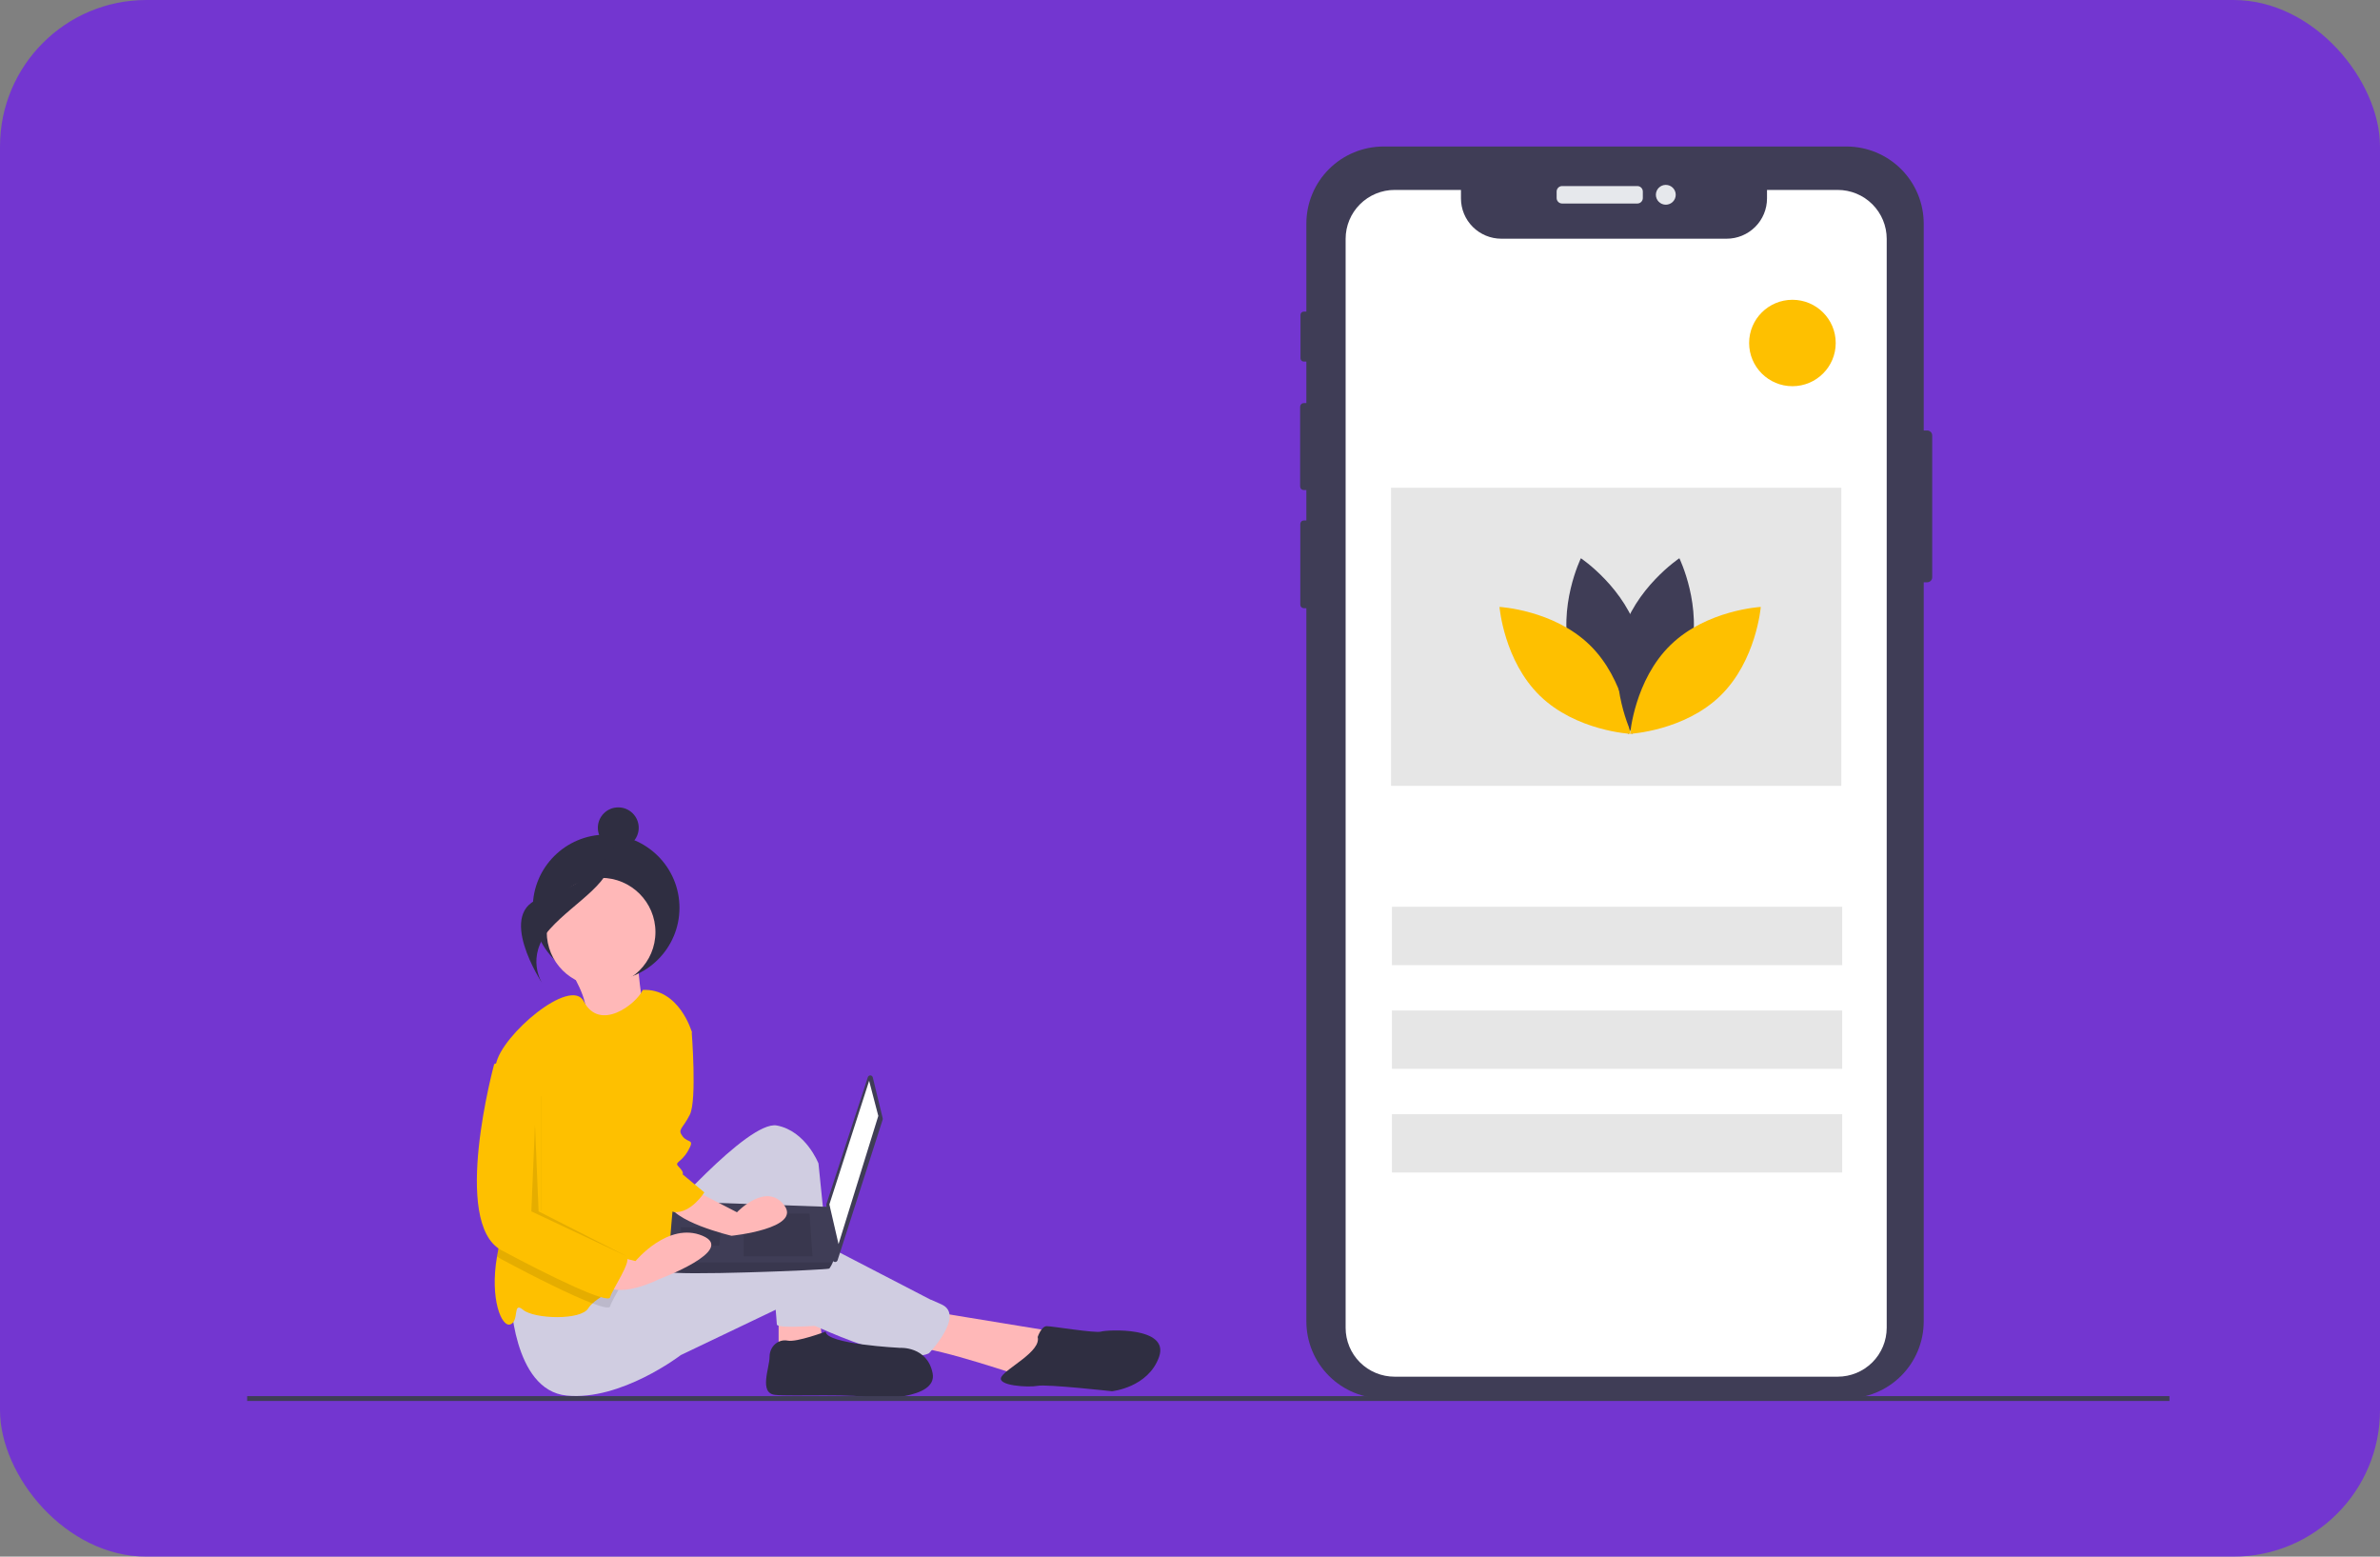 <svg width="260" height="170" viewBox="0 0 260 170" fill="none" xmlns="http://www.w3.org/2000/svg">
<rect x="0" y="0" width="260" height="170" fill="#808080" stroke="none"/>
<rect opacity="0.7" width="260" height="170" rx="16" fill="#6E17F2"/>
<path d="M62.132 105.667C62.132 105.667 64.687 109.709 63.774 110.804C62.862 111.899 70.621 111.926 70.621 111.926C70.621 111.926 69.455 106.045 69.798 104.692L62.132 105.667Z" fill="#FFB8B8"/>
<path d="M66.216 107.132C70.641 107.132 74.228 103.554 74.228 99.139C74.228 94.725 70.641 91.147 66.216 91.147C61.791 91.147 58.204 94.725 58.204 99.139C58.204 103.554 61.791 107.132 66.216 107.132Z" fill="#2F2E41"/>
<path d="M85.06 142.461V147.2L89.809 146.212L89.413 142.856L85.06 142.461Z" fill="#FFB8B8"/>
<path d="M101.881 143.251L115.141 145.423L111.777 150.358C111.777 150.358 102.475 147.2 100.1 147.2C97.725 147.2 101.881 143.251 101.881 143.251Z" fill="#FFB8B8"/>
<path d="M71.801 133.775C71.801 133.775 81.696 122.324 84.862 122.916C88.029 123.509 89.414 127.062 89.414 127.062L91.195 144.633C91.195 144.633 84.862 145.225 84.862 144.633C84.862 144.041 83.675 131.406 83.675 131.406C83.675 131.406 74.373 151.938 69.426 138.316L71.801 133.775Z" fill="#D0CDE1"/>
<path d="M55.77 141.474C55.77 141.474 55.967 151.817 61.905 152.41C67.842 153.002 74.373 147.989 74.373 147.989L85.059 142.882C85.059 142.882 97.725 149.569 101.485 147.792C101.485 147.792 105.443 143.646 102.871 142.461C100.298 141.277 102.673 142.461 102.673 142.461L87.434 134.565C87.434 134.565 84.466 133.775 79.32 135.947C74.175 138.118 67.248 139.105 67.248 139.105L55.77 141.474Z" fill="#D0CDE1"/>
<path d="M65.666 107.715C68.945 107.715 71.603 105.063 71.603 101.792C71.603 98.521 68.945 95.869 65.666 95.869C62.387 95.869 59.728 98.521 59.728 101.792C59.728 105.063 62.387 107.715 65.666 107.715Z" fill="#FFB8B8"/>
<path d="M74.175 118.376L73.779 126.668C73.779 126.668 73.977 137.526 72.196 138.316C71.296 138.714 69.487 139.516 67.814 140.392C66.56 141.048 65.382 141.743 64.725 142.341C64.551 142.489 64.401 142.663 64.28 142.856C63.488 144.238 58.343 144.041 57.155 143.054C55.968 142.067 56.76 144.238 55.77 144.633C54.812 145.016 53.484 141.885 54.298 137.21C54.323 137.054 54.353 136.896 54.385 136.736C55.293 132.205 53.866 121.353 54.086 117.16C54.099 116.839 54.132 116.52 54.187 116.204C54.781 113.045 62.356 106.617 63.773 109.355C65.519 112.735 69.528 109.648 70.217 108.11C74.175 107.912 75.56 112.65 75.56 112.65L74.175 118.376Z" fill="#FEC000"/>
<path d="M90.205 145.423C90.205 145.423 87.039 146.607 86.049 146.41C85.06 146.213 84.07 147.002 84.07 148.187C84.07 149.371 82.883 152.135 84.664 152.333C86.445 152.53 93.768 152.135 95.351 152.728C95.351 152.728 102.475 152.925 101.882 149.964C101.288 147.002 98.319 147.2 98.319 147.2C98.319 147.2 90.205 146.805 90.205 145.423Z" fill="#2F2E41"/>
<path d="M113.36 146.015C113.36 146.015 113.756 144.831 114.35 144.831C114.944 144.831 119.693 145.62 120.287 145.423C120.881 145.225 127.807 144.831 126.62 148.187C125.432 151.543 121.474 151.938 121.474 151.938C121.474 151.938 114.35 151.148 113.36 151.346C112.371 151.543 108.809 151.346 109.402 150.358C109.996 149.371 113.756 147.595 113.36 146.015Z" fill="#2F2E41"/>
<path d="M95.345 117.658L96.43 122.126C96.443 122.175 96.441 122.228 96.425 122.276L91.5 137.63C91.48 137.691 91.441 137.743 91.387 137.778C91.334 137.813 91.27 137.829 91.206 137.823C91.142 137.816 91.083 137.789 91.037 137.744C90.992 137.699 90.963 137.64 90.956 137.577L90.274 131.595C90.27 131.556 90.274 131.515 90.286 131.477L94.807 117.637C94.826 117.579 94.863 117.529 94.913 117.495C94.963 117.46 95.023 117.442 95.084 117.445C95.144 117.447 95.203 117.469 95.25 117.508C95.297 117.546 95.33 117.599 95.345 117.658Z" fill="#3F3D56"/>
<path d="M94.947 118.035L95.949 121.868L91.605 135.868L90.603 131.535L94.947 118.035Z" fill="white"/>
<path d="M73.061 138.868C73.228 139.368 90.436 138.702 90.603 138.535C90.749 138.326 90.872 138.103 90.971 137.868C91.128 137.535 91.271 137.202 91.271 137.202L90.603 131.805L73.562 131.202C73.562 131.202 73.136 135.775 73.049 137.868C73.019 138.201 73.023 138.536 73.061 138.868Z" fill="#3F3D56"/>
<path opacity="0.1" d="M88.43 132.535L88.764 137.202H81.246V132.535H88.43Z" fill="black"/>
<path opacity="0.1" d="M78.74 134.035L78.784 134.026L78.572 136.035H74.395V134.035H78.74Z" fill="black"/>
<path opacity="0.1" d="M73.061 138.868C73.228 139.368 90.436 138.702 90.603 138.535C90.749 138.326 90.872 138.103 90.971 137.868H73.049C73.019 138.201 73.023 138.536 73.061 138.868Z" fill="black"/>
<path d="M67.543 92.629C68.777 92.629 69.776 91.632 69.776 90.402C69.776 89.172 68.777 88.174 67.543 88.174C66.31 88.174 65.311 89.172 65.311 90.402C65.311 91.632 66.31 92.629 67.543 92.629Z" fill="#2F2E41"/>
<path d="M66.871 92.826C66.871 92.826 64.59 96.612 59.285 98.029C53.98 99.446 59.242 107.398 59.242 107.398C59.242 107.398 57.328 104.506 60.088 101.444C62.848 98.382 67.289 96.288 66.871 92.826Z" fill="#2F2E41"/>
<path opacity="0.1" d="M67.814 140.392C67.326 141.314 66.752 142.272 66.655 142.659C66.589 142.922 65.865 142.769 64.725 142.341C62.439 141.478 58.477 139.502 54.781 137.526C54.61 137.436 54.448 137.33 54.298 137.21C54.323 137.054 54.353 136.896 54.385 136.736C55.293 132.205 53.866 121.353 54.086 117.16L55.77 116.599L59.134 119.758V133.183C59.134 133.183 67.842 137.921 68.436 138.316C68.739 138.517 68.321 139.435 67.814 140.392Z" fill="black"/>
<path d="M75.165 129.629L80.509 132.393C80.509 132.393 83.675 129.037 85.654 131.603C87.633 134.17 79.915 134.959 79.915 134.959C79.915 134.959 73.186 133.38 72.988 131.208C72.79 129.037 75.165 129.629 75.165 129.629Z" fill="#FFB8B8"/>
<path d="M66.259 136.934L69.425 137.723C69.425 137.723 72.988 133.38 76.748 134.959C80.508 136.539 71.998 139.698 71.998 139.698C71.998 139.698 67.447 142.067 65.665 140.092C63.884 138.118 66.259 136.934 66.259 136.934Z" fill="#FFB8B8"/>
<path d="M73.185 110.874C73.383 111.071 75.56 112.65 75.56 112.65C75.56 112.65 76.154 120.153 75.362 121.732C74.571 123.311 73.977 123.311 74.571 124.101C75.164 124.891 75.956 124.298 75.164 125.68C74.373 127.062 73.581 126.865 74.175 127.457C74.769 128.05 74.571 128.247 74.571 128.247L76.945 130.221C76.945 130.221 75.489 132.536 73.644 132.366C71.8 132.195 70.217 123.311 70.217 123.311L73.185 110.874Z" fill="#FEC000"/>
<path d="M55.77 115.612L53.989 116.204C53.989 116.204 49.24 133.577 54.781 136.539C60.322 139.5 66.457 142.461 66.655 141.672C66.853 140.882 69.03 137.723 68.436 137.328C67.843 136.934 59.135 132.195 59.135 132.195V118.771L55.77 115.612Z" fill="#FEC000"/>
<path opacity="0.1" d="M58.443 122.818L58.047 132.294L68.536 137.23L58.838 132.294L58.443 122.818Z" fill="black"/>
<path d="M211.081 47.556V63.05C211.08 63.194 211.023 63.331 210.922 63.432C210.82 63.533 210.683 63.59 210.539 63.591H210.154V144.308C210.153 146.542 209.264 148.684 207.681 150.263C206.097 151.843 203.95 152.73 201.711 152.73H151.153C150.044 152.73 148.946 152.512 147.922 152.089C146.898 151.666 145.968 151.045 145.184 150.263C144.4 149.481 143.778 148.553 143.354 147.531C142.93 146.509 142.712 145.414 142.712 144.308V66.422H142.433C142.332 66.422 142.235 66.382 142.163 66.311C142.091 66.24 142.051 66.143 142.05 66.042V57.223C142.05 57.173 142.06 57.123 142.079 57.077C142.099 57.031 142.127 56.989 142.162 56.953C142.198 56.918 142.24 56.889 142.287 56.87C142.333 56.851 142.383 56.841 142.433 56.841H142.712V53.52H142.431C142.325 53.519 142.223 53.477 142.148 53.401C142.073 53.326 142.031 53.224 142.031 53.118V44.42C142.032 44.315 142.074 44.214 142.149 44.139C142.223 44.064 142.325 44.022 142.431 44.022H142.712V39.487H142.426C142.38 39.487 142.333 39.478 142.29 39.461C142.247 39.443 142.208 39.417 142.175 39.384C142.142 39.351 142.116 39.312 142.098 39.269C142.081 39.226 142.071 39.18 142.071 39.134V34.387C142.071 34.293 142.108 34.203 142.175 34.136C142.241 34.069 142.332 34.031 142.426 34.031H142.712V24.42C142.712 22.187 143.602 20.045 145.185 18.466C146.767 16.887 148.914 16 151.153 16H201.711C203.95 16 206.097 16.887 207.68 18.466C209.263 20.045 210.153 22.186 210.154 24.42V47.015H210.539C210.683 47.016 210.82 47.073 210.922 47.174C211.023 47.275 211.08 47.413 211.081 47.556Z" fill="#3F3D56"/>
<path d="M178.868 20.319H170.653C170.321 20.319 170.052 20.587 170.052 20.919V21.627C170.052 21.958 170.321 22.227 170.653 22.227H178.868C179.2 22.227 179.469 21.958 179.469 21.627V20.919C179.469 20.587 179.2 20.319 178.868 20.319Z" fill="#E6E8EC"/>
<path d="M181.978 22.355C182.577 22.355 183.063 21.87 183.063 21.273C183.063 20.675 182.577 20.191 181.978 20.191C181.379 20.191 180.894 20.675 180.894 21.273C180.894 21.87 181.379 22.355 181.978 22.355Z" fill="#E6E8EC"/>
<path d="M206.111 26.085V145.006C206.11 146.423 205.545 147.782 204.541 148.783C203.537 149.785 202.175 150.347 200.754 150.348H152.357C151.654 150.349 150.957 150.211 150.307 149.943C149.656 149.676 149.066 149.282 148.568 148.786C148.07 148.29 147.676 147.701 147.407 147.052C147.138 146.403 147 145.708 147.001 145.006V26.085C147.001 25.384 147.139 24.689 147.409 24.04C147.678 23.392 148.072 22.803 148.57 22.307C149.067 21.811 149.658 21.417 150.308 21.148C150.957 20.88 151.654 20.742 152.357 20.742H159.601V21.669C159.601 22.836 160.066 23.955 160.893 24.78C161.72 25.605 162.842 26.069 164.011 26.069H188.625C189.795 26.069 190.916 25.605 191.744 24.78C192.571 23.955 193.035 22.836 193.035 21.669V20.742H200.754C201.458 20.742 202.154 20.88 202.804 21.148C203.454 21.416 204.045 21.81 204.542 22.306C205.04 22.803 205.434 23.392 205.703 24.04C205.973 24.689 206.111 25.384 206.111 26.085Z" fill="white"/>
<path d="M201.25 99.031H152.061V105.401H201.25V99.031Z" fill="#E6E6E6"/>
<path d="M201.25 110.355H152.061V116.725H201.25V110.355Z" fill="#E6E6E6"/>
<path d="M201.25 121.679H152.061V128.049H201.25V121.679Z" fill="#E6E6E6"/>
<path d="M195.811 42.177C198.423 42.177 200.541 40.064 200.541 37.458C200.541 34.852 198.423 32.74 195.811 32.74C193.199 32.74 191.081 34.852 191.081 37.458C191.081 40.064 193.199 42.177 195.811 42.177Z" fill="#FEC000"/>
<path d="M201.151 53.264H151.962V85.82H201.151V53.264Z" fill="#E6E6E6"/>
<path d="M171.548 71.569C172.984 76.865 177.904 80.145 177.904 80.145C177.904 80.145 180.494 74.839 179.058 69.542C177.622 64.246 172.703 60.966 172.703 60.966C172.703 60.966 170.112 66.273 171.548 71.569Z" fill="#3F3D56"/>
<path d="M173.659 70.431C177.6 74.258 178.081 80.141 178.081 80.141C178.081 80.141 172.173 79.819 168.232 75.992C164.291 72.165 163.81 66.282 163.81 66.282C163.81 66.282 169.718 66.604 173.659 70.431Z" fill="#FEC000"/>
<path d="M184.615 71.569C183.179 76.865 178.259 80.145 178.259 80.145C178.259 80.145 175.668 74.839 177.105 69.542C178.541 64.246 183.46 60.966 183.46 60.966C183.46 60.966 186.051 66.273 184.615 71.569Z" fill="#3F3D56"/>
<path d="M182.504 70.431C178.563 74.258 178.082 80.141 178.082 80.141C178.082 80.141 183.99 79.819 187.931 75.992C191.872 72.165 192.354 66.282 192.354 66.282C192.354 66.282 186.445 66.604 182.504 70.431Z" fill="#FEC000"/>
<path d="M237 152.471H27V153H237V152.471Z" fill="#3F3D56"/>
</svg>
